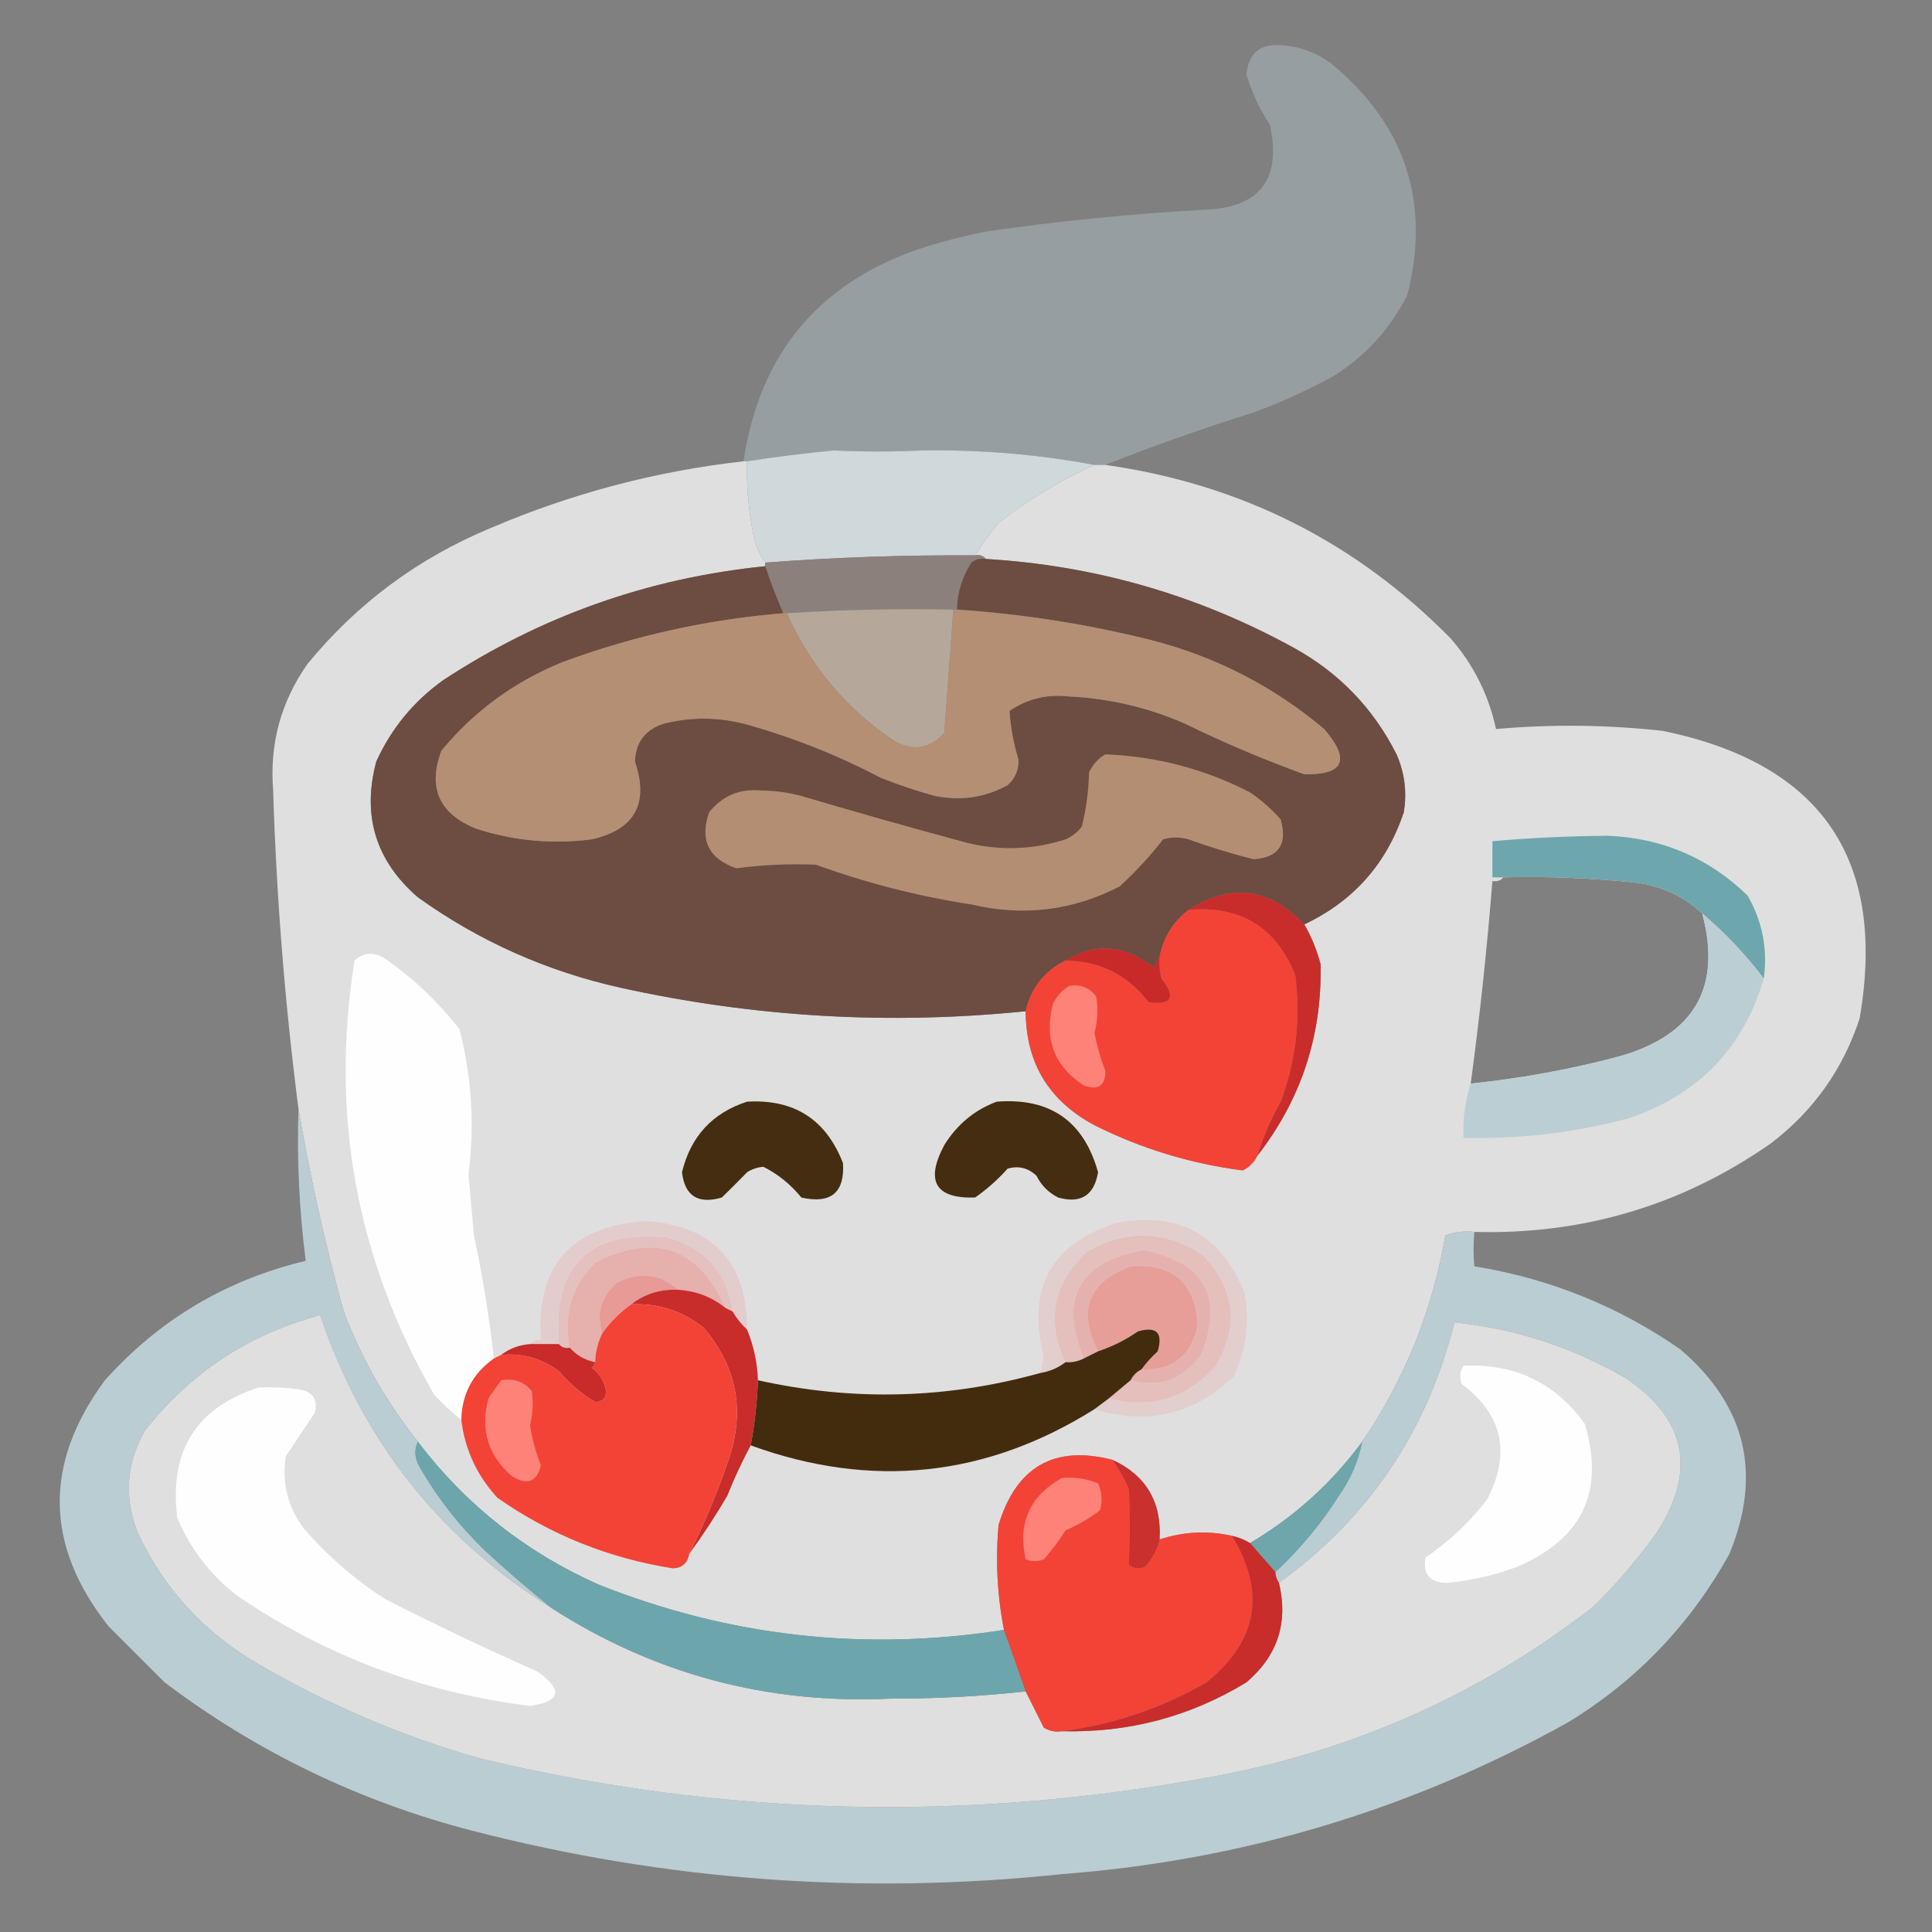 <?xml version="1.0" encoding="UTF-8"?>
<!DOCTYPE svg PUBLIC "-//W3C//DTD SVG 1.1//EN" "http://www.w3.org/Graphics/SVG/1.1/DTD/svg11.dtd">
<svg xmlns="http://www.w3.org/2000/svg" version="1.1" width="534px" height="534px" style="shape-rendering:geometricPrecision; text-rendering:geometricPrecision; image-rendering:optimizeQuality; fill-rule:evenodd; clip-rule:evenodd" xmlns:xlink="http://www.w3.org/1999/xlink">
<rect width="100%" height="100%" fill="#808080" stroke="none"/>
<g><path style="opacity:0.398" fill="#b8cdd3" d="M 305.5,128.5 C 304.5,128.5 303.5,128.5 302.5,128.5C 287.073,125.603 271.239,124.27 255,124.5C 246.675,124.887 238.508,124.887 230.5,124.5C 222.172,125.293 214.172,126.293 206.5,127.5C 206.167,127.5 205.833,127.5 205.5,127.5C 210.047,97.111 227.047,77.278 256.5,68C 261.768,66.413 267.101,65.08 272.5,64C 292.408,61.119 312.408,59.119 332.5,58C 348.144,57.524 354.311,49.691 351,34.5C 348.141,30.145 345.974,25.479 344.5,20.5C 345.099,14.732 348.266,12.065 354,12.5C 359.421,12.794 364.254,14.628 368.5,18C 388.585,34.92 395.418,56.086 389,81.5C 384.268,90.9 377.434,98.4 368.5,104C 361.405,107.881 354.071,111.215 346.5,114C 332.546,118.371 318.879,123.205 305.5,128.5 Z"/></g>
<g><path style="opacity:1" fill="#cfd8da" d="M 302.5,128.5 C 293.07,132.746 284.237,138.079 276,144.5C 273.615,147.379 271.448,150.379 269.5,153.5C 250.135,153.376 230.802,154.043 211.5,155.5C 209.672,152.865 208.505,149.865 208,146.5C 206.812,140.222 206.312,133.888 206.5,127.5C 214.172,126.293 222.172,125.293 230.5,124.5C 238.508,124.887 246.675,124.887 255,124.5C 271.239,124.27 287.073,125.603 302.5,128.5 Z"/></g>
<g><path style="opacity:0.994" fill="#dfdfdf" d="M 205.5,127.5 C 205.833,127.5 206.167,127.5 206.5,127.5C 206.312,133.888 206.812,140.222 208,146.5C 208.505,149.865 209.672,152.865 211.5,155.5C 211.5,155.833 211.5,156.167 211.5,156.5C 179.195,159.767 149.528,170.267 122.5,188C 114.323,193.857 108.157,201.357 104,210.5C 100.022,225.429 103.856,237.929 115.5,248C 132.391,260.108 151.057,268.441 171.5,273C 208.493,281.166 245.826,283.333 283.5,279.5C 283.549,293.761 289.882,304.261 302.5,311C 315.447,317.482 329.114,321.649 343.5,323.5C 345.279,322.606 346.612,321.273 347.5,319.5C 359.605,303.945 365.438,286.278 365,266.5C 363.981,262.603 362.481,258.936 360.5,255.5C 374.081,249.086 383.247,238.752 388,224.5C 388.914,218.97 388.247,213.637 386,208.5C 379.553,195.72 370.053,185.886 357.5,179C 331.029,164.465 302.696,156.298 272.5,154.5C 271.791,153.596 270.791,153.263 269.5,153.5C 271.448,150.379 273.615,147.379 276,144.5C 284.237,138.079 293.07,132.746 302.5,128.5C 303.5,128.5 304.5,128.5 305.5,128.5C 342.887,133.776 374.72,149.776 401,176.5C 407.292,183.751 411.459,192.084 413.5,201.5C 428.852,200.147 444.186,200.314 459.5,202C 503.396,210.98 521.563,237.48 514,281.5C 509.393,295.556 501.226,307.056 489.5,316C 464.988,333.134 437.655,341.301 407.5,340.5C 404.753,340.187 402.086,340.52 399.5,341.5C 395.917,362.272 388.25,381.272 376.5,398.5C 368.042,409.961 357.708,419.294 345.5,426.5C 343.95,425.559 342.284,424.893 340.5,424.5C 333.841,422.998 327.174,423.332 320.5,425.5C 321.107,415.135 316.774,407.801 307.5,403.5C 291.419,399.368 280.919,405.368 276,421.5C 275.138,431.256 275.638,440.922 277.5,450.5C 238.945,456.531 201.612,452.364 165.5,438C 145.435,429.098 128.768,415.931 115.5,398.5C 106.833,387.636 99.999,375.636 95,362.5C 89.853,343.907 85.687,325.241 82.5,306.5C 78.74,277.287 76.407,247.954 75.5,218.5C 74.461,205.654 77.628,193.987 85,183.5C 98.684,166.824 115.517,154.324 135.5,146C 157.925,136.394 181.258,130.227 205.5,127.5 Z M 415.5,242.5 C 427.872,242.185 440.205,242.685 452.5,244C 459.441,244.972 465.441,247.805 470.5,252.5C 475.947,272.96 468.28,286.126 447.5,292C 434.024,295.579 420.357,298.079 406.5,299.5C 409.012,280.89 411.012,262.224 412.5,243.5C 413.791,243.737 414.791,243.404 415.5,242.5 Z"/></g>
<g><path style="opacity:1" fill="#8c807d" d="M 269.5,153.5 C 270.791,153.263 271.791,153.596 272.5,154.5C 271.022,154.238 269.689,154.571 268.5,155.5C 265.952,159.476 264.619,163.81 264.5,168.5C 264.167,168.5 263.833,168.5 263.5,168.5C 248.089,168.183 232.755,168.517 217.5,169.5C 217.167,169.5 216.833,169.5 216.5,169.5C 214.638,165.25 212.972,160.917 211.5,156.5C 211.5,156.167 211.5,155.833 211.5,155.5C 230.802,154.043 250.135,153.376 269.5,153.5 Z"/></g>
<g><path style="opacity:1" fill="#6d4c41" d="M 272.5,154.5 C 302.696,156.298 331.029,164.465 357.5,179C 370.053,185.886 379.553,195.72 386,208.5C 388.247,213.637 388.914,218.97 388,224.5C 383.247,238.752 374.081,249.086 360.5,255.5C 350.783,245.331 340.116,243.998 328.5,251.5C 324.213,254.797 321.546,259.131 320.5,264.5C 319.732,265.263 319.232,266.263 319,267.5C 311.007,261.119 302.841,260.452 294.5,265.5C 288.61,268.393 284.943,273.06 283.5,279.5C 245.826,283.333 208.493,281.166 171.5,273C 151.057,268.441 132.391,260.108 115.5,248C 103.856,237.929 100.022,225.429 104,210.5C 108.157,201.357 114.323,193.857 122.5,188C 149.528,170.267 179.195,159.767 211.5,156.5C 212.972,160.917 214.638,165.25 216.5,169.5C 195.53,171.216 175.197,175.716 155.5,183C 142.216,188.38 131.049,196.547 122,207.5C 118.187,217.71 121.353,224.876 131.5,229C 141.894,232.396 152.561,233.396 163.5,232C 175.423,229.325 179.423,222.158 175.5,210.5C 175.674,205.153 178.341,201.653 183.5,200C 190.812,198.178 198.145,198.178 205.5,200C 218.699,203.622 231.366,208.622 243.5,215C 248.405,216.953 253.405,218.62 258.5,220C 265.644,221.421 272.311,220.421 278.5,217C 280.592,215.147 281.592,212.814 281.5,210C 280.156,205.523 279.323,201.023 279,196.5C 283.926,193.13 289.426,191.796 295.5,192.5C 306.6,193.031 317.267,195.531 327.5,200C 338.221,205.243 349.221,209.91 360.5,214C 371.504,214.221 373.337,210.054 366,201.5C 352.096,189.797 336.263,181.63 318.5,177C 300.749,172.541 282.749,169.708 264.5,168.5C 264.619,163.81 265.952,159.476 268.5,155.5C 269.689,154.571 271.022,154.238 272.5,154.5 Z"/></g>
<g><path style="opacity:1" fill="#b5a89a" d="M 263.5,168.5 C 262.689,179.828 261.856,191.161 261,202.5C 257.263,206.847 252.763,207.681 247.5,205C 234.063,196.064 224.063,184.231 217.5,169.5C 232.755,168.517 248.089,168.183 263.5,168.5 Z"/></g>
<g><path style="opacity:1" fill="#b48f74" d="M 263.5,168.5 C 263.833,168.5 264.167,168.5 264.5,168.5C 282.749,169.708 300.749,172.541 318.5,177C 336.263,181.63 352.096,189.797 366,201.5C 373.337,210.054 371.504,214.221 360.5,214C 349.221,209.91 338.221,205.243 327.5,200C 317.267,195.531 306.6,193.031 295.5,192.5C 289.426,191.796 283.926,193.13 279,196.5C 279.323,201.023 280.156,205.523 281.5,210C 281.592,212.814 280.592,215.147 278.5,217C 272.311,220.421 265.644,221.421 258.5,220C 253.405,218.62 248.405,216.953 243.5,215C 231.366,208.622 218.699,203.622 205.5,200C 198.145,198.178 190.812,198.178 183.5,200C 178.341,201.653 175.674,205.153 175.5,210.5C 179.423,222.158 175.423,229.325 163.5,232C 152.561,233.396 141.894,232.396 131.5,229C 121.353,224.876 118.187,217.71 122,207.5C 131.049,196.547 142.216,188.38 155.5,183C 175.197,175.716 195.53,171.216 216.5,169.5C 216.833,169.5 217.167,169.5 217.5,169.5C 224.063,184.231 234.063,196.064 247.5,205C 252.763,207.681 257.263,206.847 261,202.5C 261.856,191.161 262.689,179.828 263.5,168.5 Z"/></g>
<g><path style="opacity:1" fill="#b38e73" d="M 305.5,208.5 C 319.583,209.026 332.917,212.526 345.5,219C 348.63,221.128 351.463,223.628 354,226.5C 355.914,233.368 353.414,237.035 346.5,237.5C 340.425,235.975 334.425,234.142 328.5,232C 326.167,231.333 323.833,231.333 321.5,232C 317.868,236.634 313.868,240.967 309.5,245C 296.529,251.707 282.862,253.374 268.5,250C 253.78,247.737 239.446,244.07 225.5,239C 218.096,238.703 210.762,239.036 203.5,240C 195.828,237.311 193.328,232.145 196,224.5C 199.74,219.881 204.573,217.881 210.5,218.5C 214.236,218.528 217.903,219.028 221.5,220C 236.764,224.532 252.098,228.865 267.5,233C 276.593,235.184 285.593,234.851 294.5,232C 296.286,231.215 297.786,230.049 299,228.5C 300.224,223.614 300.891,218.614 301,213.5C 302.025,211.313 303.525,209.646 305.5,208.5 Z"/></g>
<g><path style="opacity:0.989" fill="#6da6ad" d="M 487.5,270.5 C 482.509,263.843 476.843,257.843 470.5,252.5C 465.441,247.805 459.441,244.972 452.5,244C 440.205,242.685 427.872,242.185 415.5,242.5C 414.5,242.5 413.5,242.5 412.5,242.5C 412.5,239.167 412.5,235.833 412.5,232.5C 423.162,231.583 433.829,231.083 444.5,231C 459.499,231.659 472.332,237.159 483,247.5C 487.113,254.595 488.613,262.261 487.5,270.5 Z"/></g>
<g><path style="opacity:1" fill="#c82d2b" d="M 360.5,255.5 C 362.481,258.936 363.981,262.603 365,266.5C 365.438,286.278 359.605,303.945 347.5,319.5C 349.098,314.299 351.265,309.299 354,304.5C 358.207,293.195 359.54,281.528 358,269.5C 352.661,256.243 342.828,250.243 328.5,251.5C 340.116,243.998 350.783,245.331 360.5,255.5 Z"/></g>
<g><path style="opacity:1" fill="#f34336" d="M 328.5,251.5 C 342.828,250.243 352.661,256.243 358,269.5C 359.54,281.528 358.207,293.195 354,304.5C 351.265,309.299 349.098,314.299 347.5,319.5C 346.612,321.273 345.279,322.606 343.5,323.5C 329.114,321.649 315.447,317.482 302.5,311C 289.882,304.261 283.549,293.761 283.5,279.5C 284.943,273.06 288.61,268.393 294.5,265.5C 303.988,265.577 311.655,269.411 317.5,277C 323.898,277.829 325.065,275.662 321,270.5C 320.505,268.527 320.338,266.527 320.5,264.5C 321.546,259.131 324.213,254.797 328.5,251.5 Z"/></g>
<g><path style="opacity:0.983" fill="#bbced3" d="M 470.5,252.5 C 476.843,257.843 482.509,263.843 487.5,270.5C 481.855,289.647 469.521,302.481 450.5,309C 435.433,313.063 420.099,314.896 404.5,314.5C 404.294,309.343 404.961,304.343 406.5,299.5C 420.357,298.079 434.024,295.579 447.5,292C 468.28,286.126 475.947,272.96 470.5,252.5 Z"/></g>
<g><path style="opacity:1" fill="#c72a29" d="M 320.5,264.5 C 320.338,266.527 320.505,268.527 321,270.5C 325.065,275.662 323.898,277.829 317.5,277C 311.655,269.411 303.988,265.577 294.5,265.5C 302.841,260.452 311.007,261.119 319,267.5C 319.232,266.263 319.732,265.263 320.5,264.5 Z"/></g>
<g><path style="opacity:1" fill="#fefefe" d="M 136.5,375.5 C 130.677,379.613 127.677,385.279 127.5,392.5C 124.87,390.372 122.37,388.039 120,385.5C 98.51,348.055 91.177,308.055 98,265.5C 100.593,263.163 103.426,262.996 106.5,265C 114.294,270.46 121.127,276.96 127,284.5C 130.391,297.643 131.224,310.977 129.5,324.5C 129.97,330.169 130.47,335.836 131,341.5C 133.416,352.747 135.25,364.081 136.5,375.5 Z"/></g>
<g><path style="opacity:1" fill="#fe8278" d="M 295.5,272.5 C 298.652,271.959 301.152,272.959 303,275.5C 303.546,278.855 303.379,282.188 302.5,285.5C 303.218,289.146 304.218,292.646 305.5,296C 305.549,300.151 303.549,301.484 299.5,300C 291.375,294.64 288.542,287.14 291,277.5C 292.059,275.341 293.559,273.674 295.5,272.5 Z"/></g>
<g><path style="opacity:1" fill="#442d10" d="M 206.5,304.5 C 219.5,303.746 228.333,309.413 233,321.5C 233.502,329.653 229.669,332.82 221.5,331C 218.536,327.356 215.036,324.522 211,322.5C 209.373,322.625 207.873,323.125 206.5,324C 204.15,326.419 201.816,328.752 199.5,331C 192.938,332.898 189.271,330.565 188.5,324C 190.915,314.089 196.915,307.589 206.5,304.5 Z"/></g>
<g><path style="opacity:1" fill="#442d10" d="M 275.5,304.5 C 290.228,303.357 299.561,309.857 303.5,324C 302.424,330.41 298.757,332.743 292.5,331C 289.833,329.667 287.833,327.667 286.5,325C 284.217,322.81 281.551,322.143 278.5,323C 275.797,326.038 272.797,328.705 269.5,331C 258.522,331.311 255.688,326.477 261,316.5C 264.541,310.78 269.374,306.78 275.5,304.5 Z"/></g>
<g><path style="opacity:0.983" fill="#bbced3" d="M 82.5,306.5 C 85.687,325.241 89.853,343.907 95,362.5C 99.999,375.636 106.833,387.636 115.5,398.5C 114.441,400.726 114.608,403.059 116,405.5C 121.023,414.195 127.19,422.028 134.5,429C 140.397,434.406 146.397,439.572 152.5,444.5C 121.507,425.169 100.174,398.169 88.5,363.5C 68.668,368.818 52.501,379.485 40,395.5C 34.916,404.512 34.249,413.845 38,423.5C 45.314,439.149 56.48,451.316 71.5,460C 90.74,471.192 111.073,479.859 132.5,486C 199.798,502.108 267.465,503.775 335.5,491C 374.474,483.803 409.474,468.137 440.5,444C 446.926,437.632 452.759,430.798 458,423.5C 468.93,406.478 466.096,392.311 449.5,381C 434.639,372.379 418.806,367.212 402,365.5C 394.512,395.514 378.345,419.514 353.5,437.5C 352.89,436.609 352.557,435.609 352.5,434.5C 359.252,428.25 365.085,421.25 370,413.5C 373.237,408.951 375.404,403.951 376.5,398.5C 388.25,381.272 395.917,362.272 399.5,341.5C 402.086,340.52 404.753,340.187 407.5,340.5C 407.219,343.817 407.219,346.983 407.5,350C 428.319,353.379 447.319,361.045 464.5,373C 482.607,388.526 487.107,407.359 478,429.5C 467.265,448.902 452.432,464.402 433.5,476C 390.006,500.212 343.34,514.212 293.5,518C 238.422,523.829 184.089,519.829 130.5,506C 99.335,497.916 71.002,484.249 45.5,465C 40.333,459.833 35.167,454.667 30,449.5C 12.351,427.182 12.018,404.516 29,381.5C 44.022,364.736 62.522,353.736 84.5,348.5C 82.71,334.578 82.044,320.578 82.5,306.5 Z"/></g>
<g><path style="opacity:1" fill="#e2cecd" d="M 302.5,389.5 C 303.795,388.512 305.128,387.512 306.5,386.5C 318.245,389.443 328.078,386.443 336,377.5C 342.531,366.506 341.364,356.34 332.5,347C 322.038,340.067 311.372,339.734 300.5,346C 291.081,354.66 289.081,364.827 294.5,376.5C 292.491,378.065 290.157,379.065 287.5,379.5C 287.894,378.033 288.227,376.533 288.5,375C 283.699,356.26 290.365,343.927 308.5,338C 325.838,334.748 337.671,341.248 344,357.5C 345.414,365.559 344.414,373.225 341,380.5C 329.927,390.976 317.094,393.976 302.5,389.5 Z"/></g>
<g><path style="opacity:1" fill="#e4c0be" d="M 202.5,362.5 C 201.833,362.167 201.167,361.833 200.5,361.5C 193.02,344.787 181.02,340.621 164.5,349C 158.024,355.452 155.691,363.285 157.5,372.5C 156.209,372.737 155.209,372.404 154.5,371.5C 152.656,349.844 162.656,340.011 184.5,342C 194.945,344.945 200.945,351.778 202.5,362.5 Z"/></g>
<g><path style="opacity:1" fill="#e2cdcc" d="M 206.5,367.5 C 204.937,366.055 203.604,364.389 202.5,362.5C 200.945,351.778 194.945,344.945 184.5,342C 162.656,340.011 152.656,349.844 154.5,371.5C 151.833,371.5 149.167,371.5 146.5,371.5C 147.209,370.596 148.209,370.263 149.5,370.5C 148.122,349.875 157.788,338.875 178.5,337.5C 197.145,338.812 206.478,348.812 206.5,367.5 Z"/></g>
<g><path style="opacity:1" fill="#e6b0ac" d="M 200.5,361.5 C 196.725,358.463 192.392,356.796 187.5,356.5C 182.438,351.993 176.771,351.326 170.5,354.5C 166.068,358.442 164.735,363.109 166.5,368.5C 165.25,371.006 164.584,373.673 164.5,376.5C 161.669,375.921 159.336,374.588 157.5,372.5C 155.691,363.285 158.024,355.452 164.5,349C 181.02,340.621 193.02,344.787 200.5,361.5 Z"/></g>
<g><path style="opacity:1" fill="#e5b1ae" d="M 312.5,381.5 C 313.167,380.167 314.167,379.167 315.5,378.5C 323.993,378.844 329.16,374.844 331,366.5C 330.533,354.703 324.366,349.203 312.5,350C 300.749,354.415 297.749,362.248 303.5,373.5C 302.167,374.167 300.833,374.833 299.5,375.5C 292.702,358.764 298.202,348.764 316,345.5C 333.062,348.862 338.395,358.528 332,374.5C 326.929,381.354 320.429,383.687 312.5,381.5 Z"/></g>
<g><path style="opacity:1" fill="#e89b96" d="M 187.5,356.5 C 182.554,356.262 178.221,357.596 174.5,360.5C 171.395,362.694 168.728,365.36 166.5,368.5C 164.735,363.109 166.068,358.442 170.5,354.5C 176.771,351.326 182.438,351.993 187.5,356.5 Z"/></g>
<g><path style="opacity:1" fill="#e4bfbc" d="M 306.5,386.5 C 308.475,384.863 310.475,383.196 312.5,381.5C 320.429,383.687 326.929,381.354 332,374.5C 338.395,358.528 333.062,348.862 316,345.5C 298.202,348.764 292.702,358.764 299.5,375.5C 297.958,376.301 296.292,376.634 294.5,376.5C 289.081,364.827 291.081,354.66 300.5,346C 311.372,339.734 322.038,340.067 332.5,347C 341.364,356.34 342.531,366.506 336,377.5C 328.078,386.443 318.245,389.443 306.5,386.5 Z"/></g>
<g><path style="opacity:1" fill="#e79d98" d="M 315.5,378.5 C 316.793,376.704 318.293,375.037 320,373.5C 321.5,368.333 319.667,366.5 314.5,368C 311.086,370.374 307.419,372.207 303.5,373.5C 297.749,362.248 300.749,354.415 312.5,350C 324.366,349.203 330.533,354.703 331,366.5C 329.16,374.844 323.993,378.844 315.5,378.5 Z"/></g>
<g><path style="opacity:1" fill="#c82d2b" d="M 187.5,356.5 C 192.392,356.796 196.725,358.463 200.5,361.5C 201.167,361.833 201.833,362.167 202.5,362.5C 203.604,364.389 204.937,366.055 206.5,367.5C 208.328,371.985 209.328,376.652 209.5,381.5C 209.269,387.552 208.602,393.552 207.5,399.5C 205.108,403.956 202.942,408.623 201,413.5C 197.725,419.07 194.225,424.403 190.5,429.5C 194.545,421.408 198.045,413.075 201,404.5C 206.089,390.61 203.922,378.11 194.5,367C 188.642,362.368 181.976,360.202 174.5,360.5C 178.221,357.596 182.554,356.262 187.5,356.5 Z"/></g>
<g><path style="opacity:1" fill="#f34336" d="M 174.5,360.5 C 181.976,360.202 188.642,362.368 194.5,367C 203.922,378.11 206.089,390.61 201,404.5C 198.045,413.075 194.545,421.408 190.5,429.5C 190.063,432.049 188.563,433.382 186,433.5C 168.244,430.697 152.077,424.197 137.5,414C 131.864,407.895 128.531,400.729 127.5,392.5C 127.677,385.279 130.677,379.613 136.5,375.5C 137.167,375.167 137.833,374.833 138.5,374.5C 144.394,373.943 149.727,375.443 154.5,379C 157.42,382.427 160.753,385.261 164.5,387.5C 166.5,387.5 167.5,386.5 167.5,384.5C 167.06,381.786 165.726,379.62 163.5,378C 164.056,377.617 164.389,377.117 164.5,376.5C 164.584,373.673 165.25,371.006 166.5,368.5C 168.728,365.36 171.395,362.694 174.5,360.5 Z"/></g>
<g><path style="opacity:1" fill="#dfdfdf" d="M 152.5,444.5 C 180.887,462.724 212.053,471.057 246,469.5C 258.544,469.525 271.044,468.858 283.5,467.5C 285.121,470.741 286.787,474.075 288.5,477.5C 290.045,478.452 291.712,478.785 293.5,478.5C 311.919,478.989 328.919,474.489 344.5,465C 353.122,457.681 356.122,448.514 353.5,437.5C 378.345,419.514 394.512,395.514 402,365.5C 418.806,367.212 434.639,372.379 449.5,381C 466.096,392.311 468.93,406.478 458,423.5C 452.759,430.798 446.926,437.632 440.5,444C 409.474,468.137 374.474,483.803 335.5,491C 267.465,503.775 199.798,502.108 132.5,486C 111.073,479.859 90.74,471.192 71.5,460C 56.48,451.316 45.314,439.149 38,423.5C 34.249,413.845 34.916,404.512 40,395.5C 52.501,379.485 68.668,368.818 88.5,363.5C 100.174,398.169 121.507,425.169 152.5,444.5 Z"/></g>
<g><path style="opacity:1" fill="#432c0e" d="M 315.5,378.5 C 314.167,379.167 313.167,380.167 312.5,381.5C 310.475,383.196 308.475,384.863 306.5,386.5C 305.128,387.512 303.795,388.512 302.5,389.5C 272.554,408.29 240.887,411.623 207.5,399.5C 208.602,393.552 209.269,387.552 209.5,381.5C 235.708,387.342 261.708,386.676 287.5,379.5C 290.157,379.065 292.491,378.065 294.5,376.5C 296.292,376.634 297.958,376.301 299.5,375.5C 300.833,374.833 302.167,374.167 303.5,373.5C 307.419,372.207 311.086,370.374 314.5,368C 319.667,366.5 321.5,368.333 320,373.5C 318.293,375.037 316.793,376.704 315.5,378.5 Z"/></g>
<g><path style="opacity:1" fill="#c82b2a" d="M 146.5,371.5 C 149.167,371.5 151.833,371.5 154.5,371.5C 155.209,372.404 156.209,372.737 157.5,372.5C 159.336,374.588 161.669,375.921 164.5,376.5C 164.389,377.117 164.056,377.617 163.5,378C 165.726,379.62 167.06,381.786 167.5,384.5C 167.5,386.5 166.5,387.5 164.5,387.5C 160.753,385.261 157.42,382.427 154.5,379C 149.727,375.443 144.394,373.943 138.5,374.5C 140.792,372.733 143.458,371.733 146.5,371.5 Z"/></g>
<g><path style="opacity:1" fill="#fefefe" d="M 404.5,377.5 C 418.64,376.821 429.806,382.155 438,393.5C 443.628,412.082 437.461,425.249 419.5,433C 413.202,435.366 406.702,436.866 400,437.5C 395.193,437.453 393.193,435.12 394,430.5C 400.514,426.075 406.181,420.741 411,414.5C 417.698,401.706 415.364,391.04 404,382.5C 403.36,380.735 403.527,379.068 404.5,377.5 Z"/></g>
<g><path style="opacity:1" fill="#fe8278" d="M 138.5,381.5 C 142.013,380.876 144.847,381.876 147,384.5C 147.445,387.678 147.278,390.845 146.5,394C 147.095,397.784 148.095,401.451 149.5,405C 148.39,409.643 145.723,410.643 141.5,408C 134.863,402.289 132.696,395.123 135,386.5C 136.176,384.804 137.343,383.138 138.5,381.5 Z"/></g>
<g><path style="opacity:1" fill="#fefefe" d="M 71.5,383.5 C 75.182,383.335 78.848,383.501 82.5,384C 86.426,384.58 87.926,386.747 87,390.5C 84.333,394.5 81.667,398.5 79,402.5C 77.846,409.885 79.513,416.552 84,422.5C 90.614,430.121 98.114,436.621 106.5,442C 120.328,449.052 134.328,455.719 148.5,462C 155.733,467.114 155.066,470.281 146.5,471.5C 116.972,467.875 89.972,457.708 65.5,441C 58.119,435.284 52.619,428.118 49,419.5C 46.689,401.083 54.189,389.083 71.5,383.5 Z"/></g>
<g><path style="opacity:1" fill="#6ca6ac" d="M 115.5,398.5 C 128.768,415.931 145.435,429.098 165.5,438C 201.612,452.364 238.945,456.531 277.5,450.5C 279.473,456.081 281.473,461.748 283.5,467.5C 271.044,468.858 258.544,469.525 246,469.5C 212.053,471.057 180.887,462.724 152.5,444.5C 146.397,439.572 140.397,434.406 134.5,429C 127.19,422.028 121.023,414.195 116,405.5C 114.608,403.059 114.441,400.726 115.5,398.5 Z"/></g>
<g><path style="opacity:1" fill="#f34336" d="M 307.5,403.5 C 309.243,405.982 310.743,408.649 312,411.5C 312.397,418.523 312.397,425.523 312,432.5C 313.388,433.554 314.888,433.72 316.5,433C 318.496,430.838 319.83,428.338 320.5,425.5C 327.174,423.332 333.841,422.998 340.5,424.5C 349.994,440.035 347.661,453.535 333.5,465C 320.973,472.231 307.64,476.731 293.5,478.5C 291.712,478.785 290.045,478.452 288.5,477.5C 286.787,474.075 285.121,470.741 283.5,467.5C 281.473,461.748 279.473,456.081 277.5,450.5C 275.638,440.922 275.138,431.256 276,421.5C 280.919,405.368 291.419,399.368 307.5,403.5 Z"/></g>
<g><path style="opacity:1" fill="#6ea6ac" d="M 376.5,398.5 C 375.404,403.951 373.237,408.951 370,413.5C 365.085,421.25 359.252,428.25 352.5,434.5C 350.196,431.859 347.862,429.192 345.5,426.5C 357.708,419.294 368.042,409.961 376.5,398.5 Z"/></g>
<g><path style="opacity:1" fill="#ca302d" d="M 307.5,403.5 C 316.774,407.801 321.107,415.135 320.5,425.5C 319.83,428.338 318.496,430.838 316.5,433C 314.888,433.72 313.388,433.554 312,432.5C 312.397,425.523 312.397,418.523 312,411.5C 310.743,408.649 309.243,405.982 307.5,403.5 Z"/></g>
<g><path style="opacity:1" fill="#fe8278" d="M 293.5,408.5 C 296.978,408.184 300.312,408.684 303.5,410C 304.602,412.401 304.769,414.901 304,417.5C 301.079,419.712 297.912,421.545 294.5,423C 292.743,425.846 290.743,428.512 288.5,431C 286.833,431.667 285.167,431.667 283.5,431C 281.248,421.006 284.581,413.506 293.5,408.5 Z"/></g>
<g><path style="opacity:1" fill="#c82d2c" d="M 340.5,424.5 C 342.284,424.893 343.95,425.559 345.5,426.5C 347.862,429.192 350.196,431.859 352.5,434.5C 352.557,435.609 352.89,436.609 353.5,437.5C 356.122,448.514 353.122,457.681 344.5,465C 328.919,474.489 311.919,478.989 293.5,478.5C 307.64,476.731 320.973,472.231 333.5,465C 347.661,453.535 349.994,440.035 340.5,424.5 Z"/></g>
</svg>

